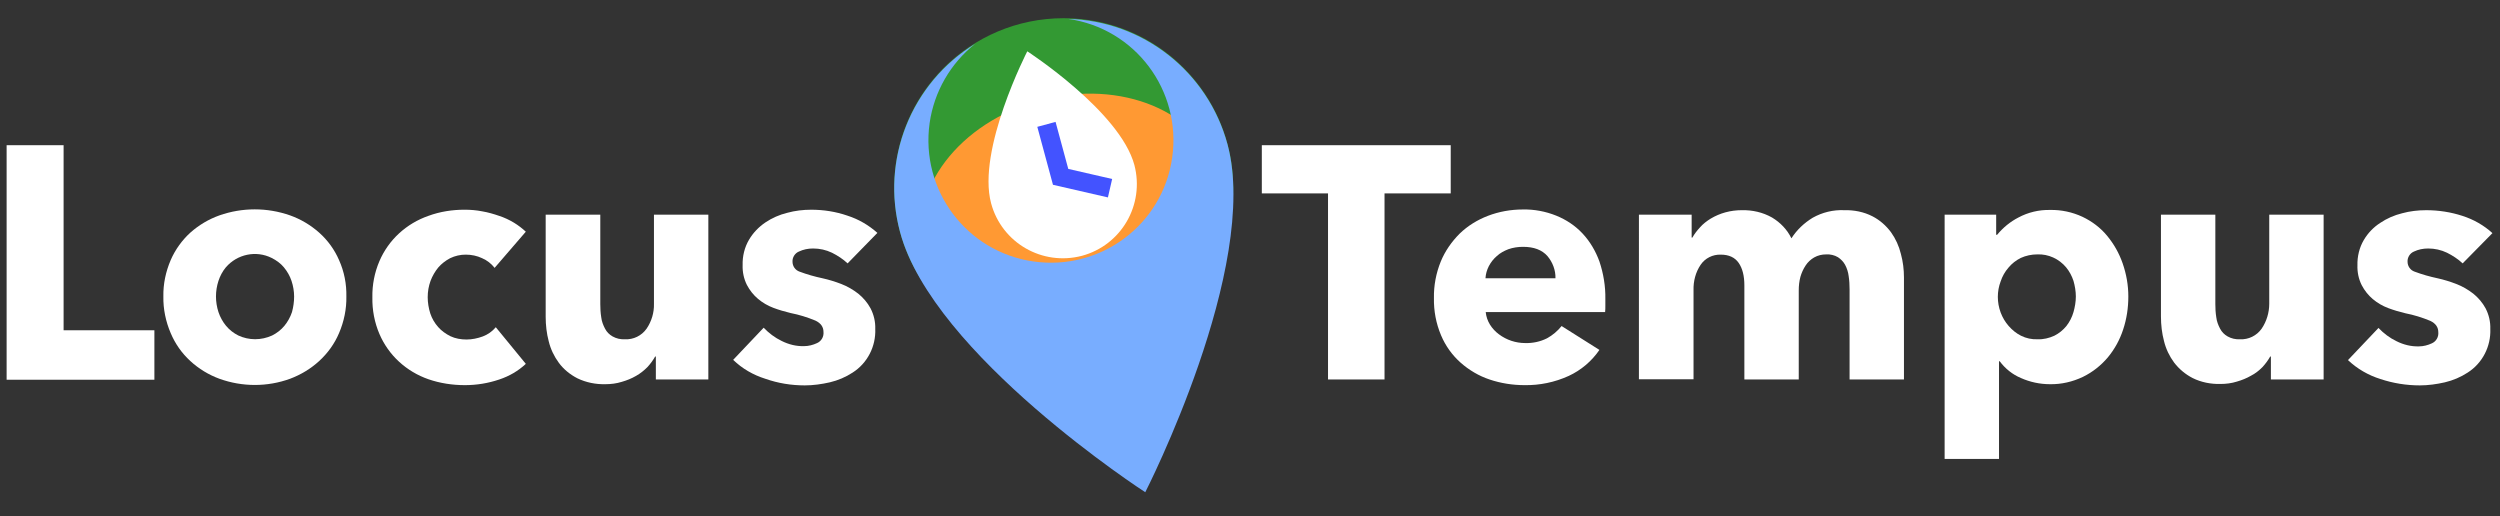 <?xml version="1.0" encoding="utf-8"?>
<!-- Generator: Adobe Illustrator 24.0.0, SVG Export Plug-In . SVG Version: 6.00 Build 0)  -->
<svg version="1.1" id="Layer_1" xmlns="http://www.w3.org/2000/svg" xmlns:xlink="http://www.w3.org/1999/xlink" x="0px" y="0px"
	 viewBox="0 0 1057.4 218.3" style="enable-background:new 0 0 1057.4 218.3;" xml:space="preserve">
<rect x="0" y="0" width="1057.4" height="218.3" fill="#333333" stroke="none"/>
<style type="text/css">
	.st0{fill:#339933;}
	.st1{fill:#FF9933;}
	.st2{fill:#FFFFFF;}
	.st3{fill:none;stroke:#4353FF;stroke-width:8;stroke-miterlimit:10;}
	.st4{fill:#78ADFF;}
</style>
<title>Artboard 14</title>
<g id="Layer_2_1_">
	<circle class="st0" cx="449.9" cy="79.4" r="71.7"/>
	
		<ellipse transform="matrix(0.966 -0.259 0.259 0.966 -7.97 120.281)" class="st1" cx="452.8" cy="90.4" rx="64.2" ry="49.6"/>
	<path class="st2" d="M457.6,108.2c16.7-4.5,26.6-21.6,22.2-38.4c0,0,0,0,0,0c-6.1-22.7-45.3-48.1-45.3-48.1S413.1,63.3,419.2,86
		C423.7,102.7,440.8,112.6,457.6,108.2C457.6,108.2,457.6,108.2,457.6,108.2z"/>
	<polyline class="st3" points="469.5,79.6 448.6,74.8 442.6,52.6 	"/>
	<path class="st4" d="M451.8,8c28.3,4,48,30.2,44,58.6s-30.2,48-58.6,44s-48-30.2-44-58.6c1.9-13.2,8.8-25.2,19.3-33.5
		c-27.1,16.6-40.1,49-31.8,79.7c13.9,51.9,103.7,110,103.7,110s48.7-95.2,34.8-147.1C510.9,30.4,483.5,8.8,451.8,8z"/>
</g>
<path class="st2" d="M2.8,160.5V61.4h24.1v78.3h38.4v20.9H2.8z"/>
<path class="st2" d="M146.5,125.4c0.1,5.3-1,10.6-3.1,15.5c-1.9,4.5-4.8,8.5-8.4,11.8c-3.6,3.3-7.8,5.8-12.3,7.5
	c-9.6,3.5-20.2,3.5-29.9,0c-4.6-1.7-8.7-4.2-12.3-7.5c-3.6-3.3-6.4-7.3-8.3-11.8c-2.1-4.9-3.2-10.2-3.1-15.5
	c-0.1-5.3,1-10.5,3.1-15.4c1.9-4.4,4.8-8.4,8.3-11.6c3.6-3.2,7.8-5.7,12.3-7.3c9.7-3.4,20.2-3.4,29.9,0c4.5,1.6,8.7,4.1,12.3,7.3
	c3.6,3.2,6.5,7.2,8.4,11.6C145.6,114.9,146.6,120.1,146.5,125.4z M124.4,125.4c0-2.2-0.4-4.5-1.1-6.6c-0.7-2.1-1.8-4-3.2-5.7
	c-1.4-1.7-3.2-3-5.2-4c-6.6-3.3-14.6-1.6-19.4,4c-1.4,1.7-2.4,3.6-3.1,5.7c-1.4,4.3-1.4,8.9,0,13.2c0.7,2.1,1.8,4.1,3.2,5.8
	c1.4,1.7,3.2,3.1,5.2,4.1c4.5,2.1,9.7,2.1,14.3,0c2-1,3.8-2.4,5.2-4.1c1.4-1.7,2.5-3.7,3.2-5.8C124.1,129.8,124.4,127.6,124.4,125.4
	z"/>
<path class="st2" d="M209.2,113.3c-1.4-1.8-3.2-3.2-5.3-4.1c-2.1-1-4.5-1.5-6.9-1.5c-2.3,0-4.5,0.5-6.6,1.5c-1.9,1-3.6,2.3-5,3.9
	c-1.4,1.7-2.5,3.6-3.3,5.7c-0.8,2.2-1.2,4.5-1.2,6.9c0,2.3,0.4,4.7,1.1,6.9c0.7,2.1,1.8,4,3.3,5.7c1.4,1.6,3.2,2.9,5.2,3.9
	c2.1,1,4.5,1.4,6.8,1.4c2.4,0,4.7-0.5,6.9-1.3c2.1-0.8,4-2.1,5.5-3.9l12.7,15.5c-3.2,3-7,5.2-11.2,6.6c-4.7,1.6-9.6,2.4-14.6,2.4
	c-5.2,0-10.5-0.8-15.4-2.5c-4.6-1.6-8.8-4.1-12.4-7.4c-3.6-3.3-6.4-7.3-8.3-11.7c-2.1-4.9-3.1-10.2-3-15.5c-0.1-5.3,0.9-10.5,3-15.4
	c1.9-4.4,4.7-8.4,8.3-11.7c3.6-3.3,7.8-5.8,12.4-7.4c4.9-1.8,10.1-2.6,15.3-2.6c2.5,0,5,0.2,7.5,0.7c2.4,0.4,4.8,1.1,7.1,1.9
	c2.2,0.7,4.3,1.7,6.3,2.9c1.8,1.1,3.5,2.4,5,3.8L209.2,113.3z"/>
<path class="st2" d="M277.4,160.5v-9.7h-0.3c-0.9,1.6-2,3.1-3.3,4.5c-1.4,1.4-3,2.7-4.8,3.7c-1.9,1.1-3.9,1.9-6,2.5
	c-2.2,0.7-4.6,1-6.9,1c-4.1,0.1-8.2-0.7-11.9-2.5c-3.1-1.6-5.8-3.8-7.8-6.5c-2-2.7-3.5-5.8-4.3-9.1c-0.9-3.4-1.3-6.9-1.3-10.4V90.8
	h23.1v37.8c0,1.9,0.1,3.7,0.4,5.6c0.2,1.7,0.8,3.3,1.6,4.8c0.7,1.4,1.8,2.5,3.2,3.3c1.6,0.9,3.4,1.3,5.2,1.2
	c3.6,0.2,7.1-1.5,9.2-4.5c2.1-3.1,3.2-6.8,3.1-10.5V90.8h23v69.7H277.4z"/>
<path class="st2" d="M358.5,111.4c-1.9-1.8-4.2-3.3-6.6-4.5c-2.5-1.2-5.2-1.8-8-1.8c-2.1,0-4.1,0.4-6,1.3c-1.7,0.7-2.8,2.5-2.7,4.3
	c0,1.9,1.2,3.6,3,4.2c3.2,1.2,6.4,2.1,9.7,2.8c2.7,0.6,5.3,1.4,7.9,2.4c2.6,1,5,2.4,7.2,4.1c2.1,1.7,3.9,3.8,5.2,6.2
	c1.4,2.7,2.1,5.7,2,8.7c0.3,7.4-3.3,14.5-9.6,18.5c-2.9,1.9-6.2,3.3-9.6,4.1c-3.5,0.8-7.1,1.3-10.6,1.3c-5.7,0-11.3-0.9-16.7-2.8
	c-5.1-1.6-9.8-4.3-13.6-8l12.9-13.6c2.2,2.3,4.7,4.2,7.6,5.6c3,1.5,6.2,2.3,9.5,2.2c1.9,0,3.8-0.5,5.5-1.3c1.8-0.8,2.9-2.7,2.7-4.7
	c0-2.1-1.1-3.7-3.4-4.8c-3.4-1.4-6.9-2.5-10.5-3.2c-2.5-0.6-4.9-1.3-7.3-2.2c-2.4-0.9-4.6-2.2-6.5-3.8c-1.9-1.6-3.5-3.6-4.7-5.9
	c-1.3-2.6-1.9-5.5-1.8-8.4c-0.1-3.7,0.8-7.5,2.7-10.7c1.7-2.9,4.1-5.4,6.9-7.3c2.8-1.9,6-3.3,9.3-4.1c3.3-0.9,6.7-1.3,10.1-1.3
	c5.2,0,10.4,0.8,15.3,2.5c4.7,1.5,9,4,12.7,7.3L358.5,111.4z"/>
<path class="st2" d="M585.6,81.8v78.7h-23.9V81.8h-28V61.4h79.9v20.4H585.6z"/>
<path class="st2" d="M679,126.5v2.8c0,0.9,0,1.8-0.1,2.7h-50.5c0.2,1.9,0.8,3.7,1.8,5.3c1,1.6,2.3,3,3.8,4.1
	c3.2,2.4,7.1,3.7,11.1,3.7c3.2,0.1,6.4-0.6,9.2-2c2.4-1.3,4.5-3.1,6.2-5.2l16,10.1c-3.3,4.8-7.8,8.6-13,11c-5.9,2.7-12.3,4-18.7,3.9
	c-5,0-10.1-0.8-14.8-2.4c-4.5-1.5-8.7-4-12.2-7.1c-3.6-3.2-6.4-7.1-8.3-11.6c-2.1-5-3.1-10.3-3-15.7c-0.1-5.3,0.9-10.6,2.9-15.5
	c1.8-4.4,4.6-8.4,8-11.8c3.4-3.3,7.5-5.8,11.9-7.5c4.7-1.8,9.7-2.7,14.8-2.7c4.8-0.1,9.6,0.8,14.1,2.6c4.2,1.7,8,4.2,11.1,7.5
	c3.2,3.4,5.6,7.5,7.2,11.9C678.2,115.7,679.1,121.1,679,126.5z M657.9,117.7c0.1-3.4-1.2-6.8-3.4-9.4c-2.3-2.6-5.7-3.9-10.3-3.9
	c-2.1,0-4.2,0.3-6.2,1c-1.8,0.7-3.5,1.6-4.9,2.9c-1.4,1.2-2.5,2.6-3.4,4.3c-0.8,1.6-1.3,3.3-1.4,5.1L657.9,117.7z"/>
<path class="st2" d="M782.3,160.5v-38.1c0-1.9-0.1-3.8-0.4-5.7c-0.2-1.6-0.7-3.2-1.5-4.7c-0.7-1.3-1.8-2.4-3-3.2
	c-1.5-0.9-3.3-1.3-5-1.2c-1.8,0-3.5,0.4-5.1,1.3c-1.4,0.8-2.7,2-3.6,3.4c-1,1.5-1.7,3.1-2.2,4.8c-0.5,1.9-0.7,3.8-0.7,5.7v37.7h-23
	v-39.8c0-4-0.8-7.2-2.4-9.5s-4.1-3.5-7.6-3.5c-3.4-0.1-6.6,1.5-8.5,4.3c-2.1,3.1-3.1,6.9-3,10.6v37.8h-23.1V90.8h22.3v9.7h0.3
	c0.9-1.6,2-3,3.2-4.3c1.3-1.5,2.9-2.7,4.5-3.7c4-2.4,8.5-3.6,13.2-3.6c4.5-0.1,8.9,0.9,12.8,3.1c3.5,2.1,6.4,5.1,8.2,8.8
	c2.3-3.6,5.4-6.5,9-8.7c4.1-2.3,8.7-3.4,13.3-3.2c4.2-0.1,8.3,0.7,12,2.6c3.1,1.6,5.7,3.9,7.8,6.7c2,2.8,3.4,5.9,4.2,9.2
	c0.9,3.3,1.3,6.6,1.3,10v43.1L782.3,160.5z"/>
<path class="st2" d="M900.2,125.4c0,4.8-0.7,9.5-2.2,14c-1.4,4.3-3.6,8.3-6.5,11.8c-2.9,3.4-6.4,6.2-10.5,8.2
	c-4.4,2.1-9.2,3.2-14,3.1c-4.2,0-8.4-0.9-12.2-2.6c-3.6-1.5-6.7-4-9-7.1h-0.3v41.3h-23V90.8h21.8v8.5h0.4c2.5-3,5.5-5.5,9-7.3
	c4.1-2.2,8.7-3.3,13.4-3.2c4.7-0.1,9.4,0.9,13.7,2.9c4,1.9,7.6,4.6,10.4,8c2.9,3.5,5.1,7.4,6.6,11.7
	C899.4,116,900.2,120.7,900.2,125.4z M878,125.4c0-2.2-0.4-4.5-1-6.6c-0.7-2.1-1.7-4-3.1-5.7c-3-3.6-7.5-5.7-12.2-5.5
	c-2.4,0-4.8,0.5-7,1.5c-2,1-3.8,2.4-5.2,4.1c-1.5,1.7-2.6,3.7-3.3,5.8c-1.6,4.2-1.6,8.9,0,13.2c0.8,2.1,1.9,4,3.4,5.7
	c1.5,1.7,3.2,3.1,5.2,4.1c2.2,1.1,4.6,1.6,7,1.5c2.5,0.1,4.9-0.5,7.1-1.5c2-1,3.7-2.4,5.1-4.1c1.4-1.8,2.4-3.8,3-5.9
	C877.6,129.9,878,127.6,878,125.4L878,125.4z"/>
<path class="st2" d="M960.5,160.5v-9.7h-0.3c-0.9,1.6-2,3.1-3.3,4.5c-1.4,1.4-3,2.7-4.8,3.6c-1.9,1.1-3.9,1.9-6,2.5
	c-2.2,0.7-4.6,1-6.9,1c-4.1,0.1-8.2-0.7-11.8-2.5c-3.1-1.6-5.7-3.8-7.8-6.5c-2-2.7-3.5-5.8-4.3-9.1c-0.9-3.4-1.3-6.9-1.3-10.4V90.8
	H937v37.8c0,1.9,0.1,3.7,0.4,5.6c0.2,1.7,0.8,3.3,1.6,4.8c0.7,1.4,1.8,2.5,3.2,3.3c1.6,0.9,3.4,1.3,5.2,1.2c3.6,0.2,7.1-1.5,9.2-4.5
	c2.1-3.1,3.2-6.8,3.2-10.5V90.8h23v69.7H960.5z"/>
<path class="st2" d="M1041.6,111.4c-1.9-1.8-4.2-3.3-6.6-4.5c-2.5-1.2-5.2-1.8-8-1.8c-2.1,0-4.1,0.4-6,1.3c-1.7,0.7-2.8,2.5-2.7,4.3
	c0,1.9,1.2,3.6,3,4.2c3.2,1.2,6.4,2.1,9.7,2.8c2.7,0.6,5.3,1.4,7.9,2.4c2.6,1,5,2.4,7.2,4.1c2.1,1.7,3.9,3.8,5.2,6.2
	c1.4,2.7,2.1,5.7,2,8.7c0.3,7.4-3.3,14.5-9.6,18.5c-2.9,1.9-6.2,3.3-9.6,4.1c-3.5,0.8-7.1,1.3-10.6,1.3c-5.7,0-11.3-0.9-16.7-2.7
	c-5.1-1.6-9.8-4.3-13.7-8l12.9-13.6c2.2,2.3,4.7,4.2,7.6,5.6c3,1.5,6.2,2.3,9.5,2.2c1.9,0,3.8-0.5,5.5-1.3c1.8-0.8,2.9-2.7,2.7-4.7
	c0-2.1-1.1-3.7-3.4-4.8c-3.4-1.4-6.9-2.5-10.5-3.2c-2.5-0.6-4.9-1.3-7.3-2.2c-2.4-0.9-4.6-2.2-6.5-3.8c-1.9-1.6-3.5-3.6-4.7-5.9
	c-1.3-2.6-1.9-5.5-1.8-8.4c-0.1-3.7,0.8-7.5,2.7-10.7c1.7-2.9,4.1-5.4,6.9-7.2c2.8-1.9,6-3.3,9.3-4.1c3.3-0.9,6.7-1.3,10.2-1.3
	c5.2,0,10.4,0.8,15.3,2.4c4.7,1.5,9.1,4,12.7,7.3L1041.6,111.4z"/>
</svg>
